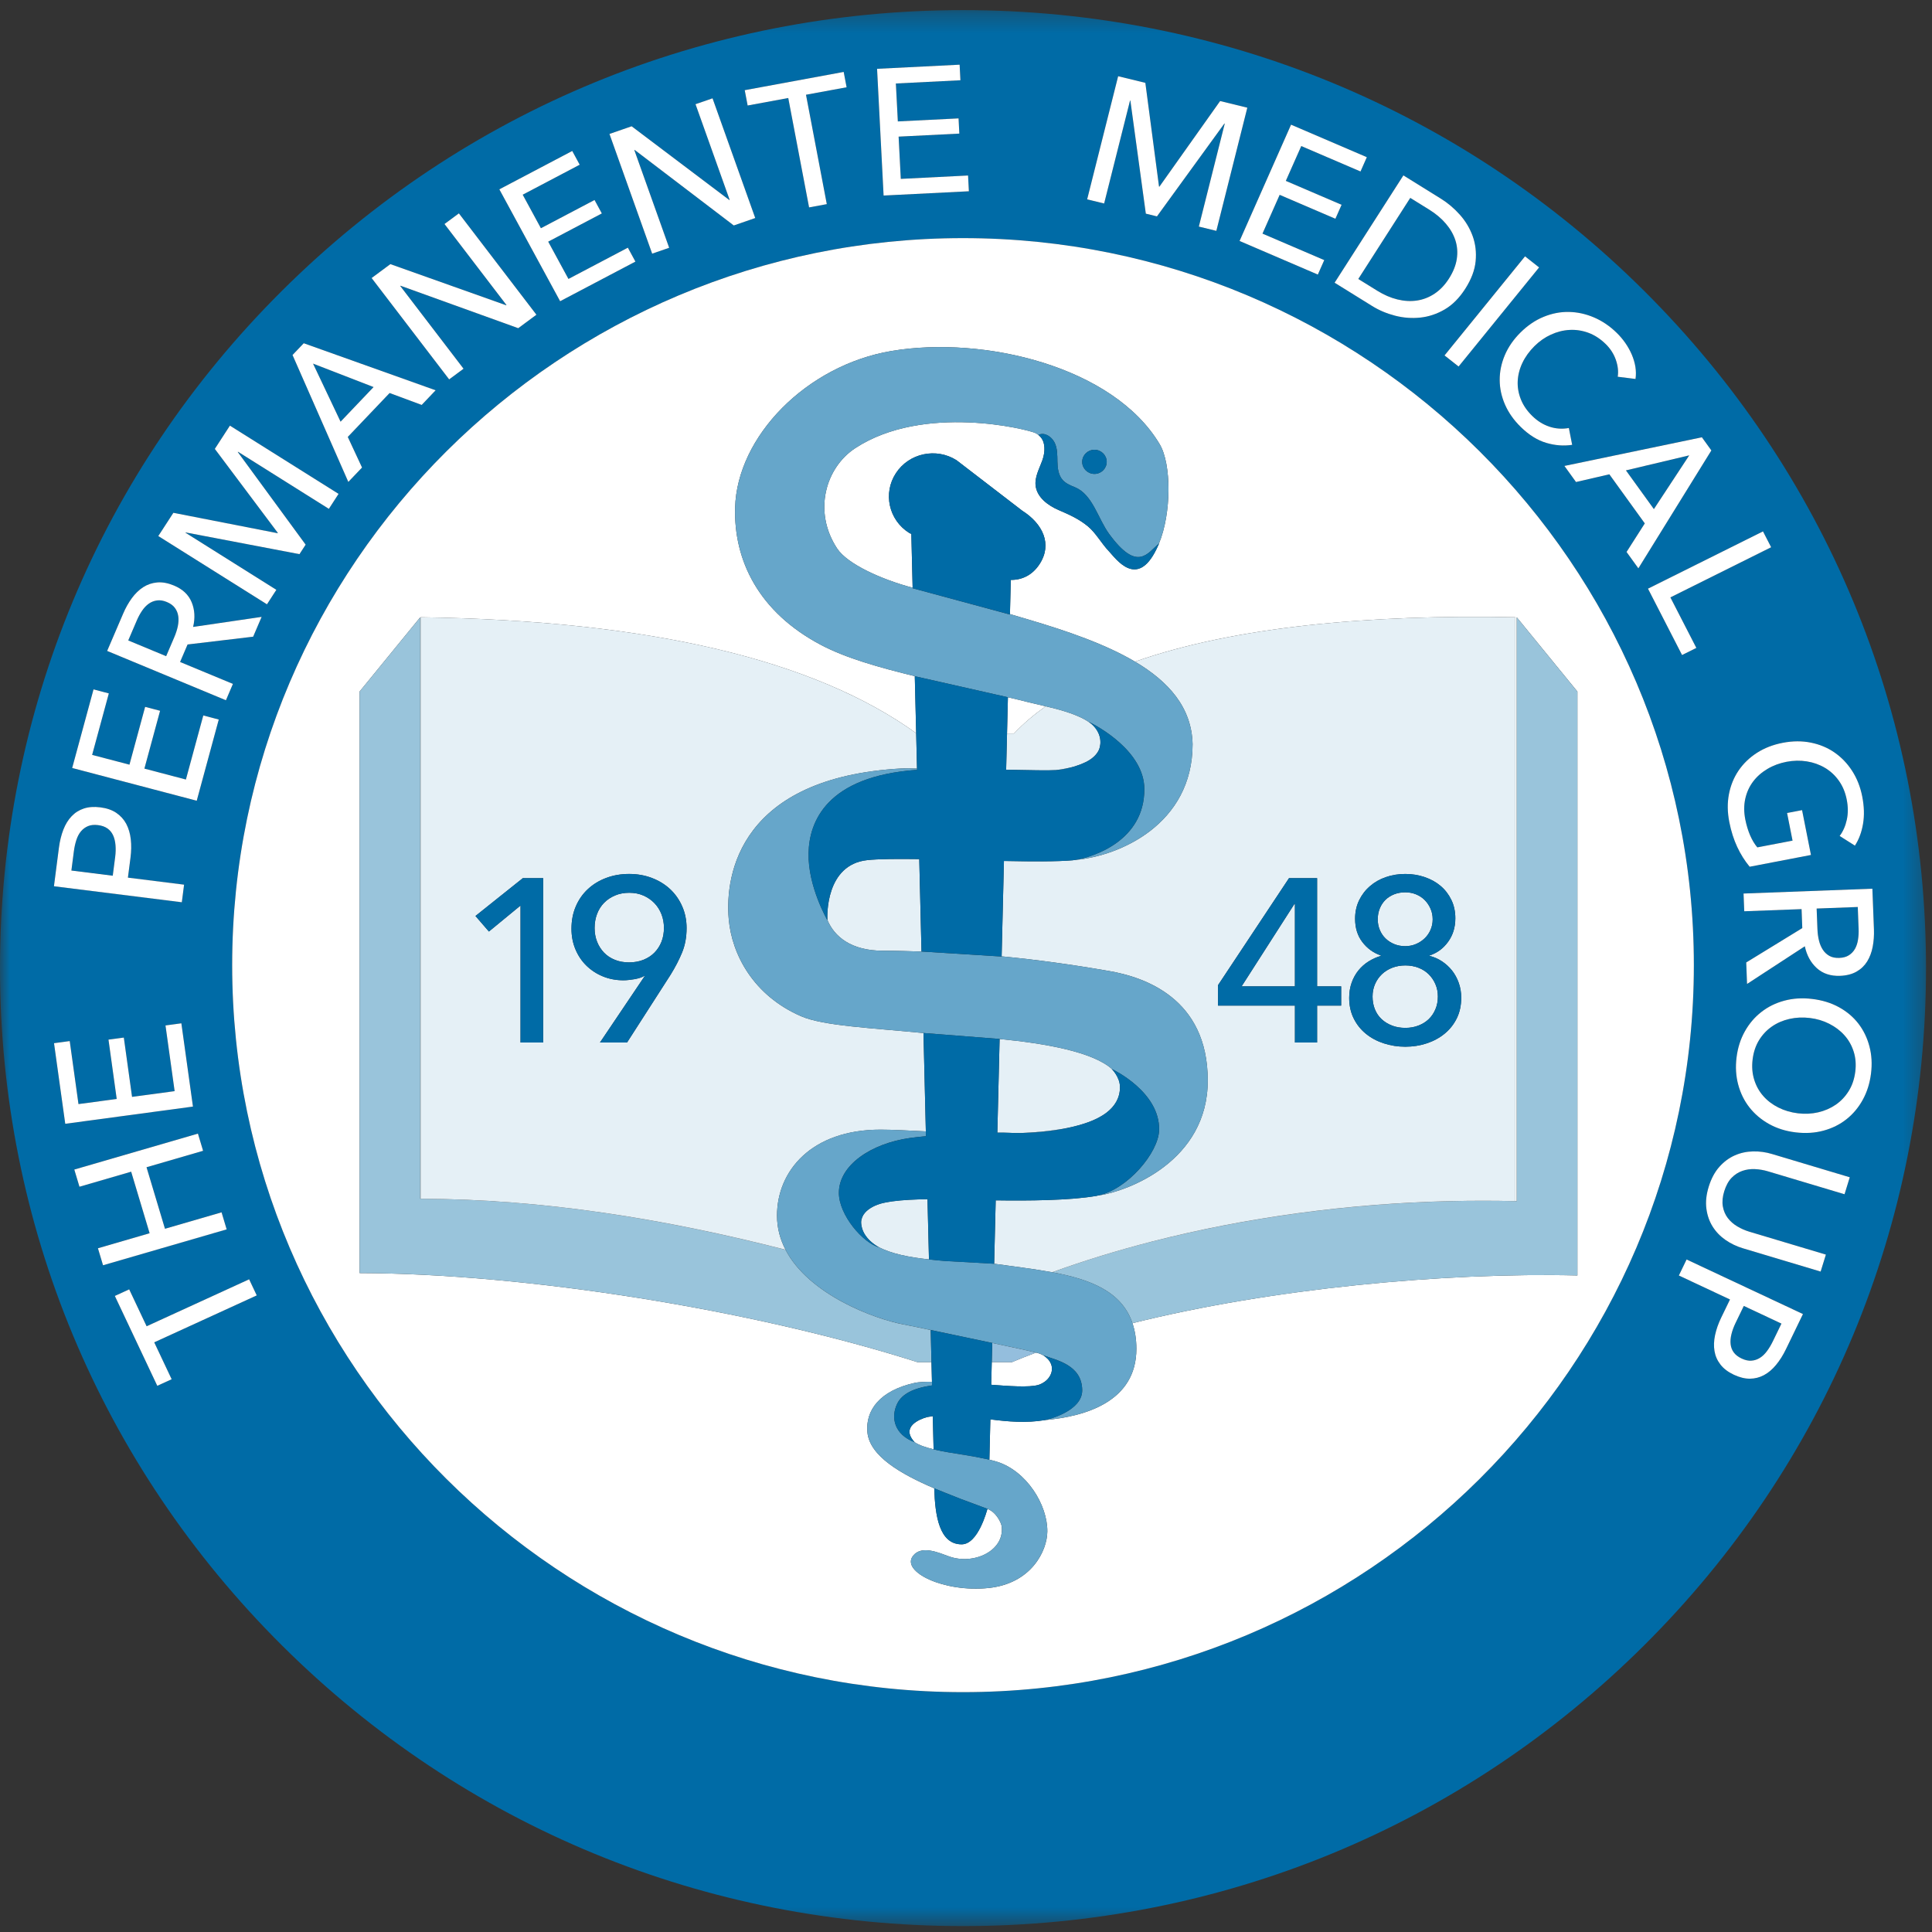 <?xml version="1.0" encoding="UTF-8"?>
<svg width="100px" height="100px" viewBox="0 0 100 100" version="1.1" xmlns="http://www.w3.org/2000/svg" xmlns:xlink="http://www.w3.org/1999/xlink">
    <rect x="0" y="0" width="100" height="100" fill="#333333" stroke="none"/>
    <!-- Generator: Sketch 53 (72520) - https://sketchapp.com -->
    <title>Group 152</title>
    <desc>Created with Sketch.</desc>
    <defs>
        <polygon id="path-1" points="0 0.305 99.691 0.305 99.691 99.476 0 99.476"></polygon>
    </defs>
    <g id="Page-1" stroke="none" stroke-width="1" fill="none" fill-rule="evenodd">
        <g id="Waiting-Room" transform="translate(-130, -120)">
            <g id="Group-152" transform="translate(130, 120)">
                <polygon id="Fill-1" fill="#006BA6" points="16.203 18.821 17.628 21.827 19.336 20.034"></polygon>
                <g id="Group-151" transform="translate(0, 0.218)">
                    <path d="M8.636,30.942 C8.451,30.865 8.28,30.838 8.124,30.861 C7.968,30.883 7.826,30.94 7.698,31.031 C7.57,31.122 7.455,31.244 7.352,31.396 C7.249,31.548 7.159,31.715 7.081,31.897 L6.638,32.931 L8.6,33.746 L9.018,32.772 C9.103,32.572 9.165,32.38 9.204,32.195 C9.242,32.009 9.25,31.837 9.227,31.676 C9.203,31.515 9.145,31.372 9.053,31.247 C8.96,31.12 8.821,31.019 8.636,30.942" id="Fill-2" fill="#006BA6"></path>
                    <path d="M71.294,14.835 C71.634,15.046 71.979,15.195 72.329,15.281 C72.679,15.366 73.015,15.385 73.339,15.338 C73.663,15.29 73.967,15.173 74.252,14.983 C74.536,14.794 74.784,14.535 74.995,14.206 C75.216,13.861 75.352,13.521 75.404,13.187 C75.454,12.853 75.43,12.533 75.333,12.227 C75.235,11.921 75.072,11.633 74.84,11.362 C74.609,11.09 74.323,10.849 73.984,10.638 L72.995,10.025 L70.306,14.222 L71.294,14.835 Z" id="Fill-4" fill="#006BA6"></path>
                    <path d="M5.563,42.663 C5.435,42.572 5.272,42.514 5.072,42.489 C4.873,42.464 4.702,42.482 4.558,42.541 C4.414,42.602 4.291,42.692 4.19,42.813 C4.089,42.935 4.009,43.085 3.951,43.265 C3.893,43.445 3.85,43.642 3.822,43.857 L3.695,44.841 L5.836,45.109 L5.961,44.143 C5.99,43.922 5.996,43.716 5.98,43.524 C5.963,43.332 5.922,43.162 5.855,43.017 C5.788,42.872 5.69,42.754 5.563,42.663" id="Fill-6" fill="#006BA6"></path>
                    <polygon id="Fill-8" fill="#006BA6" points="87.434 23.351 84.158 24.13 85.605 26.133"></polygon>
                    <path d="M94.03,46.808 L94.071,47.865 C94.079,48.081 94.106,48.281 94.15,48.465 C94.195,48.649 94.263,48.809 94.353,48.946 C94.443,49.081 94.557,49.187 94.695,49.262 C94.833,49.337 95.003,49.371 95.204,49.364 C95.404,49.357 95.571,49.31 95.703,49.225 C95.835,49.139 95.939,49.029 96.015,48.893 C96.092,48.757 96.144,48.598 96.172,48.418 C96.199,48.238 96.21,48.049 96.202,47.851 L96.158,46.729 L94.03,46.808 Z" id="Fill-10" fill="#006BA6"></path>
                    <path d="M95.467,53.366 C95.25,53.125 94.988,52.927 94.681,52.771 C94.375,52.616 94.04,52.516 93.679,52.473 C93.311,52.428 92.957,52.445 92.619,52.522 C92.28,52.599 91.977,52.731 91.71,52.917 C91.443,53.103 91.222,53.337 91.048,53.622 C90.873,53.906 90.763,54.235 90.716,54.61 C90.669,54.984 90.695,55.334 90.794,55.657 C90.893,55.98 91.049,56.264 91.263,56.507 C91.476,56.751 91.737,56.951 92.047,57.107 C92.357,57.262 92.696,57.363 93.063,57.407 C93.426,57.451 93.774,57.434 94.11,57.355 C94.446,57.277 94.748,57.146 95.019,56.961 C95.289,56.775 95.513,56.539 95.691,56.252 C95.869,55.965 95.982,55.632 96.029,55.251 C96.076,54.877 96.048,54.529 95.946,54.208 C95.843,53.888 95.683,53.607 95.467,53.366" id="Fill-12" fill="#006BA6"></path>
                    <path d="M90.152,70.102 C90.333,70.186 90.502,70.223 90.657,70.21 C90.813,70.198 90.958,70.149 91.094,70.065 C91.228,69.982 91.351,69.863 91.463,69.71 C91.575,69.557 91.679,69.383 91.773,69.187 L92.207,68.292 L90.258,67.378 L89.833,68.258 C89.736,68.459 89.664,68.653 89.619,68.84 C89.573,69.028 89.559,69.201 89.576,69.36 C89.593,69.518 89.648,69.66 89.741,69.786 C89.832,69.911 89.97,70.017 90.152,70.102" id="Fill-14" fill="#006BA6"></path>
                    <g id="Group-18">
                        <mask id="mask-2" fill="white">
                            <use xlink:href="#path-1"></use>
                        </mask>
                        <g id="Clip-17"></g>
                        <path d="M96.644,49.546 C96.508,49.764 96.324,49.94 96.094,50.073 C95.863,50.205 95.579,50.277 95.24,50.29 C94.751,50.308 94.349,50.175 94.036,49.89 C93.723,49.604 93.517,49.228 93.418,48.762 L90.428,50.712 L90.385,49.599 L93.287,47.819 L93.249,46.837 L90.282,46.948 L90.247,46.03 L96.914,45.781 L96.996,47.885 C97.008,48.2 96.987,48.501 96.931,48.787 C96.876,49.075 96.78,49.328 96.644,49.546 L96.644,49.546 Z M96.843,55.35 C96.781,55.847 96.639,56.297 96.418,56.7 C96.197,57.103 95.916,57.44 95.576,57.711 C95.235,57.98 94.84,58.177 94.391,58.301 C93.942,58.424 93.459,58.455 92.941,58.392 C92.43,58.33 91.971,58.186 91.566,57.96 C91.161,57.733 90.823,57.448 90.552,57.104 C90.282,56.759 90.087,56.365 89.969,55.921 C89.85,55.476 89.822,55.006 89.884,54.509 C89.946,54.012 90.089,53.563 90.312,53.163 C90.536,52.763 90.822,52.429 91.169,52.159 C91.516,51.89 91.913,51.695 92.362,51.574 C92.81,51.454 93.29,51.425 93.802,51.486 C94.319,51.549 94.781,51.692 95.186,51.915 C95.592,52.138 95.927,52.422 96.191,52.765 C96.455,53.109 96.645,53.501 96.761,53.942 C96.878,54.384 96.905,54.852 96.843,55.35 L96.843,55.35 Z M95.473,61.597 L91.506,60.409 C91.29,60.344 91.067,60.306 90.837,60.296 C90.607,60.285 90.389,60.315 90.184,60.386 C89.978,60.457 89.794,60.576 89.63,60.744 C89.467,60.912 89.339,61.142 89.248,61.439 C89.159,61.729 89.134,61.99 89.173,62.222 C89.213,62.453 89.299,62.655 89.43,62.827 C89.56,62.998 89.724,63.143 89.921,63.26 C90.118,63.377 90.325,63.469 90.541,63.533 L94.509,64.72 L94.237,65.6 L90.216,64.395 C89.891,64.298 89.593,64.155 89.319,63.967 C89.046,63.778 88.823,63.548 88.651,63.277 C88.478,63.006 88.369,62.695 88.323,62.345 C88.278,61.995 88.318,61.613 88.446,61.199 C88.574,60.785 88.756,60.445 88.993,60.18 C89.229,59.914 89.495,59.716 89.792,59.585 C90.089,59.455 90.404,59.386 90.738,59.379 C91.071,59.372 91.4,59.417 91.724,59.515 L95.746,60.719 L95.473,61.597 Z M92.447,69.605 C92.294,69.924 92.12,70.199 91.928,70.431 C91.736,70.663 91.527,70.839 91.302,70.959 C91.077,71.08 90.835,71.141 90.577,71.143 C90.318,71.145 90.041,71.077 89.747,70.939 C89.446,70.798 89.214,70.623 89.052,70.412 C88.889,70.203 88.786,69.97 88.743,69.713 C88.7,69.457 88.71,69.181 88.773,68.885 C88.837,68.589 88.943,68.287 89.091,67.981 L89.545,67.043 L86.898,65.803 L87.299,64.973 L93.323,67.796 L92.447,69.605 Z M49.845,87.367 C28.987,87.367 12.017,70.486 12.017,49.737 C12.017,28.987 28.987,12.107 49.845,12.107 C70.704,12.107 87.674,28.987 87.674,49.737 C87.674,70.486 70.704,87.367 49.845,87.367 L49.845,87.367 Z M8.885,71.171 L8.141,71.511 L5.944,66.86 L6.687,66.519 L7.589,68.428 L12.895,66 L13.289,66.833 L7.982,69.261 L8.885,71.171 Z M5.069,64.391 L7.744,63.614 L6.788,60.429 L4.113,61.206 L3.846,60.317 L10.245,58.458 L10.512,59.347 L7.584,60.198 L8.539,63.383 L11.467,62.531 L11.731,63.412 L5.332,65.272 L5.069,64.391 Z M2.796,53.777 L3.609,53.668 L4.062,56.93 L6.041,56.663 L5.614,53.593 L6.408,53.486 L6.835,56.556 L9.039,56.259 L8.566,52.859 L9.387,52.748 L9.987,57.058 L3.377,57.949 L2.796,53.777 Z M3.049,43.667 C3.094,43.317 3.171,43.003 3.28,42.723 C3.389,42.444 3.531,42.212 3.707,42.029 C3.883,41.845 4.094,41.713 4.338,41.631 C4.583,41.549 4.868,41.529 5.191,41.57 C5.522,41.611 5.798,41.706 6.019,41.856 C6.24,42.005 6.412,42.195 6.535,42.425 C6.657,42.656 6.735,42.921 6.769,43.221 C6.803,43.522 6.798,43.84 6.754,44.178 L6.621,45.208 L9.528,45.572 L9.41,46.483 L2.791,45.654 L3.049,43.667 Z M4.84,35.464 L5.632,35.673 L4.769,38.854 L6.699,39.361 L7.512,36.368 L8.286,36.572 L7.473,39.565 L9.622,40.13 L10.522,36.814 L11.323,37.025 L10.183,41.228 L3.736,39.533 L4.84,35.464 Z M6.377,31.535 C6.502,31.244 6.651,30.98 6.823,30.744 C6.996,30.507 7.191,30.317 7.409,30.176 C7.627,30.035 7.868,29.953 8.134,29.929 C8.4,29.905 8.689,29.958 9.002,30.088 C9.453,30.275 9.759,30.563 9.92,30.952 C10.08,31.341 10.105,31.768 9.995,32.232 L13.542,31.712 L13.103,32.737 L9.709,33.14 L9.32,34.046 L12.055,35.181 L11.693,36.027 L5.545,33.475 L6.377,31.535 Z M8.974,26.325 L14.37,27.382 L14.38,27.366 L11.119,23.017 L11.899,21.813 L17.523,25.346 L17.022,26.12 L12.319,23.166 L12.309,23.182 L15.821,27.973 L15.501,28.466 L9.612,27.341 L9.602,27.357 L14.305,30.311 L13.818,31.062 L8.194,27.529 L8.974,26.325 Z M15.722,17.548 L22.548,19.983 L21.827,20.741 L20.166,20.125 L18.001,22.398 L18.739,23.982 L18.03,24.727 L15.142,18.158 L15.722,17.548 Z M20.206,13.453 L26.2,15.583 L26.215,15.572 L23.007,11.378 L23.752,10.826 L27.765,16.072 L26.824,16.77 L20.732,14.573 L20.718,14.584 L23.994,18.867 L23.248,19.419 L19.236,14.173 L20.206,13.453 Z M29.619,7.596 L30.005,8.308 L27.055,9.86 L27.997,11.595 L30.773,10.134 L31.151,10.829 L28.375,12.29 L29.423,14.22 L32.498,12.602 L32.889,13.322 L28.992,15.373 L25.846,9.582 L29.619,7.596 Z M32.693,6.318 L37.749,10.135 L37.768,10.129 L36.001,5.175 L36.881,4.871 L39.09,11.067 L37.979,11.451 L32.849,7.541 L32.832,7.548 L34.636,12.607 L33.756,12.911 L31.546,6.714 L32.693,6.318 Z M43.669,3.505 L43.82,4.298 L41.718,4.686 L42.795,10.348 L41.878,10.517 L40.801,4.855 L38.698,5.243 L38.547,4.45 L43.669,3.505 Z M49.67,3.13 L49.711,3.936 L46.37,4.103 L46.472,6.067 L49.615,5.91 L49.655,6.697 L46.512,6.855 L46.624,9.041 L50.107,8.867 L50.149,9.682 L45.735,9.902 L45.397,3.344 L49.67,3.13 Z M57.874,3.727 L59.283,4.07 L59.99,9.441 L60.009,9.445 L63.152,5.013 L64.561,5.356 L62.958,11.731 L62.052,11.511 L63.393,6.18 L63.374,6.175 L59.884,10.982 L59.308,10.842 L58.508,4.99 L58.49,4.985 L57.149,10.316 L56.271,10.102 L57.874,3.727 Z M70.747,7.918 L70.419,8.658 L67.352,7.342 L66.554,9.145 L69.439,10.382 L69.12,11.105 L66.234,9.868 L65.346,11.874 L68.542,13.246 L68.211,13.994 L64.159,12.256 L66.824,6.236 L70.747,7.918 Z M74.576,10.063 C74.937,10.287 75.264,10.564 75.559,10.893 C75.853,11.222 76.074,11.59 76.223,11.996 C76.371,12.402 76.423,12.837 76.379,13.3 C76.335,13.762 76.156,14.239 75.84,14.731 C75.536,15.207 75.181,15.562 74.778,15.798 C74.374,16.034 73.953,16.174 73.515,16.22 C73.077,16.267 72.641,16.234 72.208,16.122 C71.774,16.01 71.377,15.842 71.016,15.617 L69.079,14.415 L72.639,8.86 L74.576,10.063 Z M79.66,13.625 L75.493,18.753 L74.764,18.18 L78.931,13.051 L79.66,13.625 Z M81.201,15.928 C81.641,15.935 82.074,16.03 82.502,16.212 C82.929,16.394 83.323,16.661 83.684,17.014 C83.845,17.17 83.992,17.345 84.126,17.537 C84.26,17.728 84.372,17.929 84.462,18.139 C84.551,18.348 84.613,18.559 84.647,18.771 C84.681,18.983 84.684,19.192 84.653,19.397 L83.733,19.283 C83.776,19.012 83.744,18.721 83.636,18.411 C83.528,18.101 83.352,17.826 83.106,17.586 C82.83,17.316 82.531,17.123 82.211,17.006 C81.891,16.89 81.566,16.84 81.238,16.859 C80.909,16.878 80.588,16.959 80.276,17.102 C79.963,17.246 79.679,17.445 79.422,17.699 C79.157,17.962 78.95,18.249 78.803,18.558 C78.655,18.867 78.573,19.181 78.556,19.5 C78.54,19.819 78.593,20.135 78.716,20.447 C78.84,20.759 79.038,21.048 79.31,21.314 C79.577,21.575 79.873,21.76 80.198,21.868 C80.523,21.975 80.858,21.998 81.204,21.936 L81.374,22.808 C80.935,22.875 80.487,22.841 80.031,22.705 C79.576,22.569 79.138,22.296 78.719,21.887 C78.357,21.534 78.085,21.148 77.901,20.729 C77.717,20.31 77.624,19.884 77.623,19.451 C77.621,19.018 77.71,18.591 77.888,18.168 C78.066,17.746 78.337,17.354 78.699,16.994 C79.066,16.63 79.465,16.36 79.896,16.183 C80.326,16.006 80.761,15.921 81.201,15.928 L81.201,15.928 Z M88.088,22.415 L88.58,23.095 L84.802,29.198 L84.19,28.352 L85.133,26.872 L83.298,24.332 L81.574,24.73 L80.973,23.899 L88.088,22.415 Z M91.673,28.107 L86.46,30.703 L87.803,33.318 L87.063,33.687 L85.298,30.252 L91.252,27.288 L91.673,28.107 Z M93.73,38.219 C94.187,38.311 94.595,38.482 94.955,38.731 C95.314,38.98 95.619,39.298 95.869,39.685 C96.118,40.072 96.291,40.511 96.389,41.003 C96.491,41.518 96.505,41.993 96.431,42.426 C96.356,42.859 96.216,43.234 96.011,43.551 L95.22,43.051 C95.397,42.815 95.521,42.535 95.591,42.209 C95.661,41.884 95.66,41.536 95.587,41.166 C95.512,40.79 95.376,40.463 95.177,40.186 C94.978,39.909 94.737,39.688 94.455,39.522 C94.172,39.355 93.861,39.245 93.52,39.191 C93.18,39.136 92.831,39.143 92.473,39.212 C92.11,39.282 91.779,39.405 91.481,39.582 C91.183,39.759 90.936,39.976 90.741,40.234 C90.546,40.492 90.411,40.789 90.336,41.125 C90.262,41.46 90.263,41.819 90.338,42.202 C90.398,42.505 90.481,42.779 90.588,43.023 C90.694,43.268 90.818,43.473 90.96,43.642 L92.782,43.292 L92.499,41.863 L93.276,41.714 L93.736,44.035 L90.563,44.644 C90.311,44.339 90.095,43.996 89.917,43.615 C89.739,43.233 89.603,42.806 89.51,42.332 C89.41,41.828 89.403,41.349 89.489,40.895 C89.574,40.44 89.74,40.032 89.986,39.67 C90.231,39.308 90.548,39.002 90.936,38.75 C91.325,38.5 91.772,38.325 92.278,38.228 C92.789,38.13 93.274,38.127 93.73,38.219 L93.73,38.219 Z M85.093,14.83 C75.678,5.464 63.16,0.305 49.845,0.305 C36.53,0.305 24.013,5.464 14.598,14.83 C5.184,24.196 0,36.647 0,49.891 C0,63.135 5.185,75.586 14.598,84.952 C24.013,94.318 36.53,99.476 49.845,99.476 C63.161,99.476 75.678,94.318 85.093,84.952 C94.507,75.587 99.691,63.135 99.691,49.891 C99.691,36.647 94.507,24.196 85.093,14.83 L85.093,14.83 Z" id="Fill-16" fill="#006BA6" mask="url(#mask-2)"></path>
                    </g>
                    <path d="M48.281,73.088 C48.173,73.099 48.072,73.115 47.974,73.134 C47.591,73.239 46.604,73.636 47.342,74.43 C47.571,74.584 47.917,74.701 48.323,74.798 L48.281,73.088 Z" id="Fill-19" fill="#FFFFFF"></path>
                    <path d="M75.094,61.952 C69.821,62.071 64.504,62.788 59.602,64.05 C64.505,62.793 69.832,62.076 75.094,61.952" id="Fill-21" fill="#FFFFFF"></path>
                    <path d="M51.333,70.289 L51.304,71.456 C52.123,71.517 53.273,71.614 53.761,71.46 C53.884,71.417 53.986,71.361 54.075,71.299 C54.1,71.281 54.123,71.262 54.145,71.243 C54.195,71.203 54.234,71.158 54.271,71.111 C54.389,70.962 54.454,70.787 54.447,70.606 C54.446,70.589 54.448,70.572 54.446,70.556 C54.439,70.494 54.421,70.433 54.397,70.373 C54.389,70.356 54.381,70.338 54.373,70.321 C54.342,70.26 54.305,70.201 54.254,70.145 C54.241,70.128 54.224,70.115 54.208,70.1 C54.16,70.052 54.107,70.006 54.043,69.962 C53.954,69.907 53.856,69.857 53.739,69.823 C53.711,69.816 53.658,69.803 53.623,69.794 C53.193,69.955 52.77,70.119 52.369,70.289 L51.333,70.289 Z" id="Fill-23" fill="#FFFFFF"></path>
                    <path d="M54.122,36.34 C53.806,36.265 53.507,36.199 53.257,36.136 C52.851,36.033 52.502,35.949 52.169,35.872 L52.124,37.748 L52.485,37.748 C52.96,37.24 53.516,36.776 54.122,36.34" id="Fill-25" fill="#FFFFFF"></path>
                    <path d="M58.615,68.27 C58.744,68.654 58.819,69.091 58.819,69.597 C58.819,72.33 56.176,73.102 54.086,73.285 C54.085,73.286 54.079,73.287 54.078,73.287 C53.11,73.449 52.16,73.364 51.261,73.249 L51.21,75.333 C51.21,75.333 51.179,75.327 51.151,75.321 C51.312,75.359 51.467,75.398 51.607,75.442 C53.138,75.924 54.223,77.671 54.21,79.055 C54.2,80.054 53.385,81.743 51.175,81.976 C48.852,82.221 46.632,81.133 47.252,80.319 C47.697,79.735 48.614,80.162 49.131,80.345 C50.412,80.798 52.002,80.049 51.847,78.787 C51.826,78.612 51.578,78.058 51.111,77.882 C51.082,77.955 50.636,79.717 49.773,79.717 C48.614,79.717 48.398,78.224 48.357,76.819 C48.357,76.819 48.368,76.823 48.372,76.825 C46.614,76.075 45.012,75.143 44.897,73.918 C44.789,72.78 45.538,71.76 47.343,71.36 C47.544,71.316 47.858,71.3 48.238,71.304 L48.213,70.289 L47.494,70.289 C38.904,67.55 27.18,65.7 18.611,65.676 L18.611,35.578 L21.752,31.731 L21.752,61.829 C28.048,61.847 34.352,62.855 40.661,64.473 C40.66,64.472 40.659,64.47 40.658,64.468 C34.357,62.853 28.061,61.847 21.771,61.829 L21.771,31.731 C33.67,31.901 42.153,33.938 47.422,37.732 L47.35,34.783 L47.443,34.804 C45.466,34.322 43.778,33.842 42.485,33.159 C39.263,31.455 37.978,28.784 38.049,26.064 C38.147,22.375 41.742,18.687 46.152,17.947 C50.935,17.145 57.633,18.756 60.026,22.775 C60.635,23.798 60.643,26.334 59.987,27.918 C59.99,27.916 59.992,27.913 59.996,27.91 C59.971,27.97 59.946,28.016 59.921,28.071 C59.9,28.117 59.88,28.162 59.86,28.204 C58.846,30.292 57.745,28.68 57.394,28.312 C57.012,27.911 56.722,27.367 56.312,27.028 C55.843,26.64 55.354,26.424 54.792,26.182 C54.231,25.94 53.669,25.515 53.602,24.915 C53.551,24.455 53.805,24.025 53.958,23.587 C54.1,23.185 54.123,22.656 53.827,22.37 C53.758,22.312 53.703,22.25 53.603,22.2 C53.217,22.008 47.821,20.654 44.27,22.977 C42.736,23.982 42.066,26.253 43.33,28.172 C43.865,28.985 45.645,29.781 47.238,30.203 L47.171,27.426 L47.171,27.422 L47.053,27.362 C45.999,26.694 45.694,25.311 46.372,24.273 C47.05,23.236 48.455,22.936 49.51,23.603 L52.914,26.218 C53.968,26.886 54.486,27.943 53.807,28.982 C53.432,29.556 52.898,29.804 52.319,29.798 L52.275,31.567 C52.603,31.664 52.93,31.76 53.256,31.856 C55.269,32.453 57.221,33.126 58.747,34.029 C63.862,32.235 70.829,31.576 78.435,31.731 L78.435,61.953 C78.459,61.954 78.482,61.953 78.506,61.953 L78.506,31.731 L81.647,35.578 L81.647,65.799 C74.799,65.633 65.821,66.47 58.615,68.27 M49.845,12.107 C28.987,12.107 12.017,28.987 12.017,49.737 C12.017,70.486 28.987,87.367 49.845,87.367 C70.705,87.367 87.674,70.486 87.674,49.737 C87.674,28.987 70.705,12.107 49.845,12.107" id="Fill-27" fill="#FFFFFF"></path>
                    <path d="M49.698,77.355 C50.078,77.5 50.488,77.65 50.774,77.756 C50.43,77.628 50.069,77.495 49.698,77.355" id="Fill-29" fill="#FFFFFF"></path>
                    <path d="M50.501,75.189 C50.316,75.154 49.408,75.002 49.119,74.96 C49.582,75.04 50.071,75.112 50.53,75.196 C50.522,75.194 50.508,75.19 50.501,75.189" id="Fill-31" fill="#FFFFFF"></path>
                    <polygon id="Fill-33" fill="#FFFFFF" points="12.895 65.999 7.589 68.429 6.687 66.519 5.944 66.86 8.141 71.511 8.885 71.171 7.983 69.261 13.289 66.832"></polygon>
                    <polygon id="Fill-35" fill="#FFFFFF" points="11.468 62.532 8.539 63.383 7.584 60.198 10.512 59.347 10.245 58.458 3.846 60.318 4.113 61.207 6.789 60.429 7.744 63.614 5.069 64.392 5.333 65.272 11.732 63.414"></polygon>
                    <polygon id="Fill-37" fill="#FFFFFF" points="9.387 52.748 8.566 52.859 9.039 56.259 6.835 56.556 6.409 53.487 5.615 53.593 6.041 56.664 4.062 56.929 3.609 53.668 2.796 53.777 3.377 57.949 9.987 57.058"></polygon>
                    <path d="M5.961,44.143 L5.836,45.109 L3.695,44.841 L3.822,43.856 C3.85,43.642 3.893,43.444 3.951,43.265 C4.009,43.085 4.088,42.934 4.189,42.813 C4.29,42.692 4.413,42.601 4.557,42.541 C4.701,42.482 4.873,42.464 5.072,42.489 C5.271,42.514 5.435,42.572 5.562,42.663 C5.69,42.753 5.787,42.872 5.854,43.017 C5.92,43.163 5.962,43.332 5.978,43.524 C5.995,43.716 5.989,43.922 5.961,44.143 L5.961,44.143 Z M9.528,45.572 L6.621,45.208 L6.754,44.177 C6.798,43.84 6.803,43.521 6.769,43.221 C6.735,42.92 6.656,42.655 6.535,42.425 C6.412,42.195 6.24,42.005 6.019,41.855 C5.798,41.706 5.522,41.611 5.192,41.57 C4.868,41.529 4.583,41.549 4.338,41.631 C4.094,41.712 3.883,41.845 3.708,42.029 C3.532,42.212 3.389,42.444 3.28,42.723 C3.171,43.003 3.094,43.317 3.049,43.666 L2.792,45.654 L9.411,46.483 L9.528,45.572 Z" id="Fill-39" fill="#FFFFFF"></path>
                    <polygon id="Fill-41" fill="#FFFFFF" points="11.323 37.025 10.522 36.814 9.622 40.13 7.474 39.565 8.286 36.572 7.512 36.369 6.7 39.361 4.769 38.855 5.633 35.673 4.841 35.464 3.736 39.533 10.183 41.228"></polygon>
                    <path d="M9.204,32.195 C9.165,32.38 9.103,32.572 9.017,32.772 L8.6,33.746 L6.638,32.931 L7.081,31.897 C7.159,31.715 7.249,31.548 7.352,31.396 C7.455,31.244 7.57,31.123 7.698,31.031 C7.825,30.94 7.967,30.883 8.124,30.861 C8.28,30.838 8.451,30.865 8.636,30.942 C8.822,31.019 8.96,31.121 9.053,31.247 C9.146,31.372 9.204,31.516 9.227,31.676 C9.25,31.837 9.242,32.009 9.204,32.195 L9.204,32.195 Z M12.056,35.181 L9.321,34.046 L9.709,33.14 L13.103,32.737 L13.542,31.712 L9.996,32.232 C10.106,31.768 10.081,31.341 9.92,30.952 C9.759,30.563 9.453,30.275 9.002,30.088 C8.689,29.958 8.4,29.905 8.134,29.929 C7.869,29.953 7.627,30.035 7.409,30.176 C7.192,30.318 6.997,30.507 6.824,30.743 C6.651,30.981 6.502,31.244 6.378,31.535 L5.546,33.474 L11.694,36.027 L12.056,35.181 Z" id="Fill-43" fill="#FFFFFF"></path>
                    <polygon id="Fill-45" fill="#FFFFFF" points="14.304 30.311 9.602 27.356 9.612 27.341 15.501 28.465 15.82 27.973 12.309 23.181 12.319 23.165 17.022 26.12 17.524 25.345 11.9 21.813 11.119 23.017 14.38 27.365 14.37 27.381 8.974 26.325 8.193 27.528 13.818 31.061"></polygon>
                    <path d="M16.203,18.603 L19.336,19.816 L17.628,21.609 L16.203,18.603 Z M18.739,23.982 L18.001,22.398 L20.166,20.125 L21.827,20.741 L22.548,19.983 L15.722,17.548 L15.141,18.157 L18.029,24.726 L18.739,23.982 Z" id="Fill-47" fill="#FFFFFF"></path>
                    <polygon id="Fill-49" fill="#FFFFFF" points="23.993 18.867 20.717 14.584 20.732 14.572 26.824 16.769 27.765 16.072 23.752 10.826 23.007 11.377 26.215 15.572 26.2 15.583 20.206 13.453 19.235 14.173 23.248 19.419"></polygon>
                    <polygon id="Fill-51" fill="#FFFFFF" points="32.889 13.322 32.498 12.602 29.423 14.22 28.375 12.29 31.151 10.829 30.773 10.134 27.997 11.595 27.055 9.86 30.005 8.308 29.619 7.596 25.846 9.582 28.992 15.373"></polygon>
                    <polygon id="Fill-53" fill="#FFFFFF" points="34.636 12.607 32.832 7.548 32.85 7.542 37.98 11.452 39.091 11.067 36.881 4.871 36 5.175 37.767 10.129 37.749 10.135 32.693 6.318 31.546 6.715 33.756 12.911"></polygon>
                    <polygon id="Fill-55" fill="#FFFFFF" points="40.8 4.855 41.878 10.517 42.795 10.348 41.718 4.686 43.82 4.299 43.669 3.505 38.547 4.45 38.698 5.243"></polygon>
                    <polygon id="Fill-57" fill="#FFFFFF" points="50.149 9.682 50.107 8.866 46.625 9.041 46.512 6.854 49.655 6.697 49.615 5.91 46.472 6.067 46.37 4.103 49.711 3.936 49.67 3.13 45.397 3.344 45.735 9.903"></polygon>
                    <polygon id="Fill-59" fill="#FFFFFF" points="58.491 4.985 58.508 4.989 59.308 10.841 59.884 10.982 63.375 6.175 63.393 6.179 62.052 11.51 62.958 11.731 64.561 5.356 63.153 5.012 60.009 9.445 59.991 9.44 59.283 4.07 57.875 3.727 56.271 10.101 57.15 10.315"></polygon>
                    <polygon id="Fill-61" fill="#FFFFFF" points="68.211 13.994 68.543 13.245 65.346 11.874 66.235 9.867 69.12 11.105 69.44 10.382 66.554 9.144 67.353 7.342 70.42 8.658 70.747 7.918 66.825 6.235 64.16 12.255"></polygon>
                    <path d="M72.995,10.025 L73.984,10.638 C74.323,10.849 74.609,11.09 74.84,11.362 C75.071,11.633 75.235,11.921 75.333,12.227 C75.43,12.533 75.454,12.853 75.403,13.187 C75.352,13.521 75.216,13.861 74.995,14.206 C74.784,14.535 74.536,14.794 74.252,14.983 C73.967,15.172 73.663,15.29 73.339,15.338 C73.015,15.386 72.679,15.366 72.329,15.281 C71.979,15.195 71.634,15.046 71.294,14.835 L70.305,14.222 L72.995,10.025 Z M71.016,15.617 C71.377,15.842 71.774,16.01 72.208,16.122 C72.641,16.234 73.077,16.266 73.515,16.22 C73.953,16.174 74.374,16.033 74.778,15.798 C75.181,15.562 75.536,15.207 75.84,14.731 C76.155,14.239 76.335,13.762 76.379,13.299 C76.423,12.837 76.371,12.402 76.223,11.996 C76.074,11.589 75.853,11.222 75.559,10.893 C75.265,10.564 74.937,10.287 74.576,10.063 L72.639,8.86 L69.079,14.415 L71.016,15.617 Z" id="Fill-63" fill="#FFFFFF"></path>
                    <polygon id="Fill-65" fill="#FFFFFF" points="79.663 13.624 75.496 18.753 74.768 18.179 78.935 13.05"></polygon>
                    <path d="M77.888,18.168 C77.71,18.59 77.622,19.018 77.624,19.451 C77.625,19.884 77.718,20.309 77.901,20.729 C78.085,21.148 78.358,21.534 78.719,21.886 C79.138,22.296 79.576,22.569 80.031,22.704 C80.488,22.84 80.936,22.874 81.375,22.807 L81.204,21.936 C80.859,21.998 80.523,21.975 80.199,21.867 C79.873,21.759 79.578,21.574 79.31,21.313 C79.038,21.047 78.841,20.759 78.717,20.446 C78.594,20.134 78.541,19.818 78.557,19.499 C78.574,19.18 78.655,18.865 78.803,18.557 C78.951,18.248 79.158,17.962 79.423,17.698 C79.679,17.444 79.963,17.245 80.276,17.102 C80.589,16.958 80.91,16.877 81.238,16.859 C81.567,16.84 81.891,16.889 82.212,17.006 C82.531,17.123 82.83,17.316 83.107,17.586 C83.352,17.825 83.529,18.1 83.637,18.41 C83.744,18.72 83.776,19.01 83.733,19.282 L84.654,19.397 C84.684,19.191 84.681,18.982 84.648,18.771 C84.614,18.559 84.551,18.348 84.462,18.138 C84.372,17.929 84.26,17.728 84.127,17.536 C83.993,17.344 83.845,17.17 83.684,17.013 C83.324,16.66 82.929,16.393 82.502,16.211 C82.075,16.029 81.642,15.935 81.202,15.928 C80.761,15.92 80.327,16.005 79.896,16.182 C79.466,16.358 79.067,16.629 78.7,16.993 C78.337,17.354 78.067,17.745 77.888,18.168" id="Fill-67" fill="#FFFFFF"></path>
                    <path d="M87.434,23.351 L85.605,26.133 L84.158,24.129 L87.434,23.351 Z M81.574,24.731 L83.299,24.332 L85.134,26.873 L84.19,28.352 L84.802,29.199 L88.58,23.096 L88.089,22.416 L80.974,23.899 L81.574,24.731 Z" id="Fill-69" fill="#FFFFFF"></path>
                    <polygon id="Fill-71" fill="#FFFFFF" points="87.063 33.686 87.803 33.318 86.459 30.703 91.674 28.107 91.252 27.287 85.299 30.251"></polygon>
                    <path d="M89.985,39.671 C89.74,40.032 89.575,40.441 89.488,40.895 C89.402,41.35 89.409,41.829 89.509,42.332 C89.602,42.806 89.739,43.233 89.916,43.615 C90.094,43.997 90.309,44.34 90.562,44.644 L93.735,44.035 L93.275,41.714 L92.499,41.863 L92.782,43.293 L90.959,43.642 C90.817,43.474 90.693,43.268 90.587,43.023 C90.482,42.779 90.398,42.505 90.337,42.202 C90.262,41.819 90.261,41.461 90.335,41.125 C90.41,40.789 90.545,40.493 90.741,40.234 C90.935,39.976 91.183,39.759 91.481,39.582 C91.778,39.405 92.109,39.282 92.473,39.212 C92.831,39.144 93.179,39.137 93.52,39.191 C93.86,39.245 94.171,39.355 94.454,39.522 C94.737,39.688 94.978,39.909 95.176,40.187 C95.375,40.464 95.512,40.79 95.586,41.166 C95.66,41.537 95.661,41.884 95.591,42.21 C95.52,42.535 95.398,42.816 95.22,43.051 L96.01,43.552 C96.216,43.235 96.357,42.86 96.43,42.427 C96.504,41.993 96.49,41.519 96.388,41.003 C96.291,40.511 96.117,40.072 95.868,39.685 C95.619,39.298 95.314,38.981 94.954,38.731 C94.594,38.482 94.186,38.312 93.729,38.22 C93.273,38.128 92.789,38.131 92.277,38.229 C91.771,38.327 91.324,38.5 90.935,38.751 C90.548,39.001 90.231,39.308 89.985,39.671" id="Fill-73" fill="#FFFFFF"></path>
                    <path d="M96.171,48.418 C96.143,48.598 96.092,48.756 96.015,48.892 C95.938,49.028 95.834,49.139 95.702,49.224 C95.57,49.309 95.404,49.356 95.203,49.363 C95.002,49.371 94.833,49.337 94.695,49.262 C94.557,49.186 94.443,49.081 94.353,48.945 C94.262,48.809 94.195,48.649 94.15,48.465 C94.105,48.281 94.078,48.081 94.07,47.864 L94.029,46.808 L96.158,46.728 L96.201,47.85 C96.209,48.048 96.199,48.237 96.171,48.418 L96.171,48.418 Z M96.914,45.781 L90.246,46.031 L90.282,46.949 L93.249,46.838 L93.286,47.82 L90.384,49.599 L90.427,50.712 L93.417,48.762 C93.517,49.229 93.722,49.605 94.035,49.891 C94.348,50.175 94.75,50.309 95.24,50.291 C95.578,50.278 95.863,50.205 96.094,50.073 C96.325,49.941 96.508,49.765 96.644,49.547 C96.779,49.328 96.875,49.075 96.93,48.788 C96.985,48.502 97.006,48.201 96.995,47.886 L96.914,45.781 Z" id="Fill-75" fill="#FFFFFF"></path>
                    <path d="M96.029,55.251 C95.981,55.632 95.869,55.965 95.69,56.252 C95.512,56.539 95.288,56.775 95.019,56.961 C94.748,57.146 94.445,57.278 94.11,57.356 C93.774,57.433 93.425,57.45 93.063,57.407 C92.695,57.362 92.357,57.263 92.047,57.107 C91.738,56.951 91.475,56.751 91.262,56.507 C91.049,56.264 90.892,55.98 90.794,55.656 C90.695,55.333 90.669,54.984 90.716,54.61 C90.763,54.236 90.873,53.907 91.047,53.622 C91.222,53.338 91.443,53.102 91.709,52.917 C91.976,52.731 92.279,52.599 92.618,52.522 C92.957,52.445 93.311,52.428 93.678,52.473 C94.04,52.516 94.374,52.616 94.681,52.772 C94.987,52.927 95.249,53.124 95.466,53.366 C95.683,53.607 95.842,53.888 95.945,54.209 C96.048,54.529 96.075,54.877 96.029,55.251 M96.192,52.766 C95.928,52.423 95.593,52.14 95.187,51.916 C94.781,51.692 94.319,51.55 93.802,51.488 C93.291,51.425 92.811,51.455 92.362,51.575 C91.914,51.695 91.516,51.89 91.169,52.161 C90.822,52.43 90.537,52.764 90.313,53.165 C90.089,53.564 89.946,54.013 89.884,54.51 C89.822,55.007 89.85,55.478 89.969,55.922 C90.088,56.366 90.282,56.761 90.553,57.105 C90.823,57.448 91.161,57.734 91.566,57.961 C91.972,58.187 92.43,58.332 92.941,58.393 C93.459,58.455 93.942,58.425 94.391,58.302 C94.841,58.179 95.235,57.982 95.576,57.711 C95.917,57.441 96.198,57.104 96.419,56.701 C96.64,56.298 96.781,55.848 96.843,55.351 C96.905,54.853 96.879,54.385 96.762,53.944 C96.646,53.502 96.456,53.11 96.192,52.766" id="Fill-77" fill="#FFFFFF"></path>
                    <path d="M90.736,59.379 C90.403,59.386 90.088,59.454 89.792,59.585 C89.494,59.716 89.228,59.914 88.992,60.179 C88.756,60.444 88.574,60.785 88.445,61.199 C88.317,61.613 88.276,61.994 88.323,62.345 C88.369,62.694 88.478,63.005 88.65,63.276 C88.822,63.548 89.044,63.777 89.318,63.966 C89.592,64.154 89.891,64.298 90.216,64.394 L94.236,65.599 L94.508,64.72 L90.541,63.533 C90.325,63.468 90.118,63.377 89.921,63.259 C89.724,63.142 89.56,62.998 89.429,62.826 C89.299,62.655 89.213,62.453 89.173,62.221 C89.133,61.989 89.158,61.728 89.247,61.439 C89.339,61.143 89.466,60.911 89.63,60.743 C89.793,60.576 89.978,60.457 90.184,60.386 C90.39,60.314 90.607,60.285 90.836,60.295 C91.066,60.306 91.289,60.344 91.506,60.409 L95.473,61.596 L95.744,60.718 L91.723,59.514 C91.399,59.416 91.071,59.371 90.736,59.379" id="Fill-79" fill="#FFFFFF"></path>
                    <path d="M89.619,68.84 C89.664,68.653 89.736,68.458 89.833,68.257 L90.259,67.377 L92.207,68.291 L91.773,69.187 C91.679,69.382 91.576,69.556 91.463,69.709 C91.351,69.862 91.228,69.981 91.093,70.065 C90.959,70.149 90.813,70.198 90.657,70.21 C90.502,70.223 90.333,70.186 90.152,70.101 C89.97,70.016 89.833,69.91 89.741,69.786 C89.648,69.66 89.594,69.517 89.577,69.359 C89.559,69.2 89.573,69.027 89.619,68.84 L89.619,68.84 Z M86.897,65.802 L89.544,67.043 L89.09,67.98 C88.941,68.288 88.836,68.589 88.772,68.885 C88.709,69.18 88.699,69.457 88.742,69.713 C88.785,69.969 88.888,70.203 89.051,70.412 C89.213,70.622 89.445,70.798 89.746,70.939 C90.04,71.077 90.317,71.145 90.576,71.143 C90.834,71.141 91.076,71.079 91.301,70.959 C91.527,70.839 91.735,70.662 91.927,70.431 C92.119,70.199 92.293,69.924 92.446,69.606 L93.321,67.797 L87.298,64.973 L86.897,65.802 Z" id="Fill-81" fill="#FFFFFF"></path>
                    <path d="M52.37,70.289 C52.771,70.118 53.194,69.955 53.623,69.794 C53.223,69.689 52.375,69.507 51.358,69.294 L51.334,70.289 L52.37,70.289 Z" id="Fill-83" fill="#94BEDD"></path>
                    <path d="M46.765,68.335 C45.26,68.05 41.873,66.798 40.661,64.473 C34.352,62.855 28.048,61.847 21.752,61.829 L21.752,31.731 L18.611,35.578 L18.611,65.676 C27.18,65.699 38.904,67.549 47.494,70.289 L48.213,70.289 L48.173,68.624 C47.64,68.51 47.155,68.408 46.765,68.335" id="Fill-85" fill="#99C4DB"></path>
                    <path d="M78.505,31.731 L78.505,61.953 C78.482,61.953 78.458,61.954 78.434,61.953 C77.326,61.926 76.211,61.927 75.094,61.953 C69.831,62.076 64.505,62.794 59.602,64.051 C57.826,64.508 56.104,65.035 54.46,65.634 C56.41,65.995 58.06,66.617 58.615,68.27 C65.82,66.471 74.798,65.633 81.645,65.799 L81.645,35.578 L78.505,31.731 Z" id="Fill-87" fill="#99C4DB"></path>
                    <path d="M45.7,48.992 C46.408,48.992 47.08,49.016 47.759,49.036 L47.697,49.033 L47.581,44.249 C46.443,44.234 45.47,44.239 44.895,44.301 C42.722,44.532 42.815,47.191 42.826,47.397 C43.176,48.247 44.04,48.992 45.7,48.992" id="Fill-89" fill="#E5F0F6"></path>
                    <path d="M51.74,53.561 L51.622,58.408 C51.864,58.407 52.084,58.409 52.242,58.416 C52.425,58.426 52.622,58.43 52.828,58.429 C53.789,58.388 54.697,58.291 55.485,58.115 C55.922,58.012 56.404,57.87 56.83,57.65 C56.837,57.646 56.845,57.642 56.852,57.639 C57.005,57.558 57.151,57.468 57.283,57.366 C57.286,57.364 57.288,57.362 57.291,57.359 C57.693,57.046 57.97,56.625 57.97,56.052 C57.97,55.522 57.54,55.112 57.542,55.11 C57.542,55.11 57.55,55.114 57.551,55.114 C56.56,54.226 54.112,53.791 51.781,53.564 C51.774,53.564 51.753,53.562 51.74,53.561" id="Fill-91" fill="#E5F0F6"></path>
                    <path d="M52.485,37.748 L52.124,37.748 L52.078,39.624 C53.444,39.648 54.196,39.669 54.661,39.644 C55.018,39.594 55.355,39.532 55.646,39.446 C55.674,39.437 55.698,39.427 55.725,39.418 C55.885,39.367 56.033,39.309 56.167,39.243 C56.189,39.233 56.213,39.223 56.234,39.212 C56.531,39.056 56.749,38.858 56.871,38.614 C56.885,38.584 56.898,38.554 56.907,38.523 C56.932,38.457 56.94,38.383 56.951,38.31 C56.952,38.305 56.953,38.3 56.954,38.295 C56.996,37.773 56.689,37.423 56.494,37.254 C55.925,36.798 54.958,36.537 54.123,36.34 C53.516,36.776 52.96,37.24 52.485,37.748" id="Fill-93" fill="#E5F0F6"></path>
                    <path d="M46.187,61.962 C46.162,61.965 46.139,61.97 46.114,61.974 C45.969,61.995 45.831,62.019 45.707,62.048 C45.597,62.074 45.501,62.107 45.405,62.14 C45.118,62.25 44.767,62.452 44.631,62.772 C44.602,62.856 44.571,62.939 44.571,63.039 C44.571,63.154 44.594,63.259 44.62,63.361 C44.729,63.728 45.002,63.997 45.218,64.16 C45.278,64.203 45.335,64.247 45.402,64.285 C45.42,64.296 45.438,64.307 45.452,64.315 C46.121,64.679 47.092,64.864 48.083,64.968 C48.081,64.946 48.048,63.611 48.006,61.851 C47.377,61.86 46.725,61.889 46.187,61.962" id="Fill-95" fill="#E5F0F6"></path>
                    <path d="M35.306,49.08 C35.152,49.456 34.953,49.841 34.71,50.233 L32.455,53.742 L31.054,53.742 L33.369,50.305 L33.357,50.293 C33.235,50.365 33.069,50.421 32.858,50.461 C32.76,50.477 32.66,50.491 32.559,50.503 C32.457,50.515 32.362,50.521 32.272,50.521 C31.89,50.521 31.537,50.454 31.212,50.323 C30.887,50.191 30.603,50.006 30.36,49.77 C30.116,49.534 29.925,49.251 29.787,48.923 C29.648,48.594 29.58,48.238 29.58,47.853 C29.58,47.428 29.655,47.042 29.805,46.693 C29.956,46.345 30.164,46.046 30.433,45.798 C30.701,45.55 31.018,45.357 31.384,45.221 C31.749,45.085 32.143,45.017 32.565,45.017 C32.988,45.017 33.382,45.087 33.747,45.227 C34.113,45.368 34.428,45.562 34.692,45.81 C34.956,46.059 35.163,46.355 35.313,46.699 C35.463,47.044 35.538,47.417 35.538,47.817 C35.538,48.282 35.461,48.703 35.306,49.08 L35.306,49.08 Z M28.114,53.742 L26.942,53.742 L26.942,46.652 L25.306,47.998 L24.61,47.193 L27.063,45.235 L28.114,45.235 L28.114,53.742 L28.114,53.742 Z M45.586,58.253 C46.182,58.253 46.996,58.296 47.922,58.343 C47.858,55.698 47.8,53.266 47.8,53.253 C45.109,52.987 42.62,52.884 41.465,52.383 C38.995,51.31 37.881,49.19 37.719,47.355 C37.512,45.018 38.323,40.018 46.659,39.558 C46.869,39.546 47.152,39.551 47.466,39.561 L47.422,37.732 C42.153,33.938 33.67,31.902 21.771,31.731 L21.771,61.829 C28.061,61.847 34.358,62.853 40.659,64.468 C40.381,63.936 40.218,63.347 40.218,62.701 C40.218,60.403 41.986,58.249 45.586,58.253 L45.586,58.253 Z" id="Fill-97" fill="#E5F0F6"></path>
                    <path d="M33.871,46.526 C33.713,46.362 33.523,46.231 33.304,46.135 C33.084,46.039 32.84,45.991 32.571,45.991 C32.303,45.991 32.058,46.037 31.839,46.129 C31.619,46.221 31.43,46.347 31.271,46.507 C31.113,46.668 30.99,46.86 30.905,47.084 C30.82,47.308 30.777,47.552 30.777,47.817 C30.777,48.073 30.82,48.309 30.905,48.526 C30.991,48.742 31.111,48.93 31.265,49.091 C31.42,49.251 31.607,49.375 31.827,49.463 C32.047,49.552 32.291,49.595 32.559,49.595 C32.828,49.595 33.074,49.551 33.298,49.463 C33.522,49.375 33.713,49.251 33.872,49.091 C34.031,48.93 34.153,48.742 34.238,48.526 C34.324,48.309 34.366,48.069 34.366,47.805 C34.366,47.557 34.324,47.322 34.238,47.102 C34.152,46.883 34.03,46.69 33.871,46.526" id="Fill-99" fill="#E5F0F6"></path>
                    <path d="M71.513,52.535 C71.663,52.675 71.843,52.785 72.05,52.865 C72.257,52.945 72.487,52.985 72.74,52.985 C72.984,52.985 73.21,52.946 73.418,52.865 C73.625,52.785 73.802,52.675 73.948,52.535 C74.095,52.394 74.211,52.224 74.296,52.024 C74.382,51.824 74.424,51.604 74.424,51.363 C74.424,51.13 74.382,50.916 74.296,50.72 C74.211,50.524 74.095,50.353 73.948,50.209 C73.802,50.065 73.625,49.953 73.418,49.873 C73.21,49.793 72.984,49.752 72.74,49.752 C72.496,49.752 72.27,49.793 72.062,49.873 C71.855,49.953 71.675,50.065 71.525,50.209 C71.374,50.353 71.256,50.524 71.171,50.72 C71.086,50.916 71.043,51.13 71.043,51.363 C71.043,51.603 71.083,51.824 71.165,52.024 C71.246,52.224 71.362,52.394 71.513,52.535" id="Fill-101" fill="#E5F0F6"></path>
                    <path d="M72.164,48.647 C72.339,48.719 72.529,48.755 72.734,48.755 C72.93,48.755 73.114,48.719 73.285,48.647 C73.458,48.574 73.609,48.475 73.74,48.351 C73.87,48.226 73.972,48.079 74.045,47.91 C74.119,47.741 74.156,47.56 74.156,47.367 C74.156,47.166 74.118,46.979 74.04,46.806 C73.963,46.632 73.86,46.484 73.733,46.359 C73.607,46.235 73.458,46.138 73.286,46.07 C73.114,46.001 72.93,45.967 72.734,45.967 C72.53,45.967 72.34,46.002 72.164,46.07 C71.989,46.138 71.838,46.235 71.71,46.359 C71.584,46.484 71.486,46.632 71.417,46.806 C71.347,46.978 71.312,47.166 71.312,47.367 C71.312,47.56 71.347,47.741 71.417,47.91 C71.486,48.079 71.584,48.226 71.71,48.351 C71.837,48.475 71.988,48.574 72.164,48.647" id="Fill-103" fill="#E5F0F6"></path>
                    <path d="M63.045,50.774 L66.72,45.234 L68.173,45.234 L68.173,50.834 L69.418,50.834 L69.418,51.832 L68.173,51.832 L68.173,53.742 L67.026,53.742 L67.026,51.832 L63.045,51.832 L63.045,50.774 Z M69.962,50.642 C70.048,50.402 70.165,50.189 70.316,50.005 C70.467,49.821 70.642,49.667 70.841,49.543 C71.041,49.419 71.251,49.325 71.47,49.26 L71.47,49.236 C71.079,49.1 70.76,48.867 70.512,48.539 C70.263,48.211 70.139,47.81 70.139,47.338 C70.139,46.985 70.209,46.667 70.347,46.382 C70.485,46.098 70.672,45.853 70.909,45.649 C71.144,45.445 71.419,45.288 71.732,45.181 C72.046,45.073 72.381,45.018 72.739,45.018 C73.089,45.018 73.423,45.072 73.74,45.181 C74.058,45.289 74.332,45.441 74.564,45.637 C74.796,45.833 74.981,46.074 75.12,46.358 C75.259,46.642 75.328,46.961 75.328,47.313 C75.328,47.778 75.204,48.183 74.955,48.527 C74.707,48.871 74.388,49.108 73.997,49.236 L73.997,49.26 C74.224,49.316 74.438,49.41 74.638,49.542 C74.837,49.674 75.01,49.833 75.156,50.017 C75.303,50.202 75.419,50.414 75.504,50.654 C75.59,50.895 75.632,51.151 75.632,51.424 C75.632,51.824 75.555,52.181 75.401,52.493 C75.246,52.806 75.036,53.07 74.772,53.286 C74.507,53.503 74.2,53.669 73.85,53.785 C73.5,53.902 73.13,53.96 72.739,53.96 C72.348,53.96 71.976,53.902 71.622,53.785 C71.268,53.669 70.958,53.503 70.694,53.286 C70.429,53.07 70.22,52.806 70.065,52.493 C69.91,52.181 69.833,51.825 69.833,51.424 C69.834,51.142 69.877,50.882 69.962,50.642 L69.962,50.642 Z M61.728,38.299 C61.728,42.458 57.922,44.092 55.692,44.286 C55.624,44.297 55.563,44.306 55.517,44.31 C54.725,44.38 53.413,44.374 51.964,44.345 L51.844,49.282 C53.663,49.456 55.48,49.706 57.422,50.044 C59.211,50.355 62.513,51.438 62.513,55.708 C62.513,59.889 58.382,61.427 56.928,61.649 C56.895,61.654 56.859,61.657 56.825,61.662 C56.809,61.665 56.793,61.674 56.777,61.676 C55.376,61.922 53.183,61.936 51.537,61.911 L51.457,65.193 L51.419,65.191 C51.457,65.195 51.504,65.198 51.539,65.204 C52.523,65.344 53.524,65.46 54.46,65.633 C56.104,65.035 57.826,64.508 59.602,64.05 C64.504,62.788 69.821,62.071 75.094,61.952 C76.211,61.927 77.327,61.926 78.435,61.953 L78.435,31.731 C70.828,31.576 63.862,32.235 58.747,34.029 C60.496,35.064 61.684,36.404 61.728,38.299 L61.728,38.299 Z" id="Fill-105" fill="#E5F0F6"></path>
                    <polygon id="Fill-107" fill="#E5F0F6" points="67.025 46.568 67 46.568 64.266 50.834 67.025 50.834"></polygon>
                    <path d="M56.234,39.212 C56.586,39.031 56.777,38.828 56.871,38.614 C56.75,38.858 56.532,39.056 56.234,39.212" id="Fill-109" fill="#66A6CA"></path>
                    <path d="M55.072,39.597 C55.289,39.55 55.475,39.499 55.647,39.446 C55.355,39.533 55.018,39.594 54.662,39.644 C54.83,39.635 54.964,39.62 55.072,39.597" id="Fill-111" fill="#66A6CA"></path>
                    <path d="M51.74,53.559 L51.74,53.561 C51.754,53.562 51.775,53.565 51.781,53.565 C54.112,53.791 56.56,54.226 57.551,55.115 C57.6,55.138 60.038,56.292 59.996,58.269 C59.971,59.449 58.343,61.361 56.826,61.662 C56.859,61.657 56.895,61.655 56.928,61.65 C58.383,61.426 62.514,59.889 62.514,55.708 C62.514,51.438 59.212,50.356 57.422,50.045 C55.481,49.706 53.664,49.457 51.844,49.282 L51.844,49.292 L47.759,49.036 C47.08,49.016 46.408,48.992 45.7,48.992 C44.04,48.992 43.176,48.247 42.825,47.397 C42.826,47.405 42.826,47.417 42.826,47.417 C42.817,47.385 41.814,45.677 41.851,43.938 C41.884,42.327 42.767,39.961 47.469,39.629 L47.467,39.561 C47.153,39.55 46.87,39.546 46.66,39.557 C38.325,40.017 37.513,45.018 37.72,47.355 C37.883,49.189 38.995,51.31 41.466,52.383 C42.621,52.884 45.11,52.986 47.801,53.253 L47.801,53.25 L51.74,53.559 Z" id="Fill-113" fill="#66A6CA"></path>
                    <path d="M45.675,62.054 C45.604,62.072 45.509,62.101 45.405,62.141 C45.501,62.108 45.597,62.075 45.707,62.049 C45.697,62.051 45.684,62.052 45.675,62.054" id="Fill-115" fill="#66A6CA"></path>
                    <path d="M49.119,74.959 C49.112,74.958 49.099,74.956 49.092,74.955 C48.88,74.924 48.593,74.861 48.437,74.825 C48.433,74.824 48.428,74.823 48.424,74.822 C48.364,74.808 48.323,74.798 48.323,74.798 L48.323,74.796 C47.917,74.7 47.571,74.583 47.341,74.428 C47.342,74.429 47.342,74.43 47.344,74.432 C46.291,74.037 46.092,73.159 46.437,72.44 C46.683,71.928 47.287,71.628 48.242,71.49 L48.238,71.302 C47.858,71.299 47.544,71.314 47.343,71.359 C45.538,71.759 44.789,72.778 44.897,73.917 C45.012,75.142 46.614,76.074 48.372,76.824 C48.448,76.855 49.174,77.152 49.679,77.347 C49.685,77.348 49.691,77.351 49.697,77.354 C50.069,77.494 50.43,77.627 50.773,77.755 C50.945,77.818 51.082,77.869 51.109,77.881 C51.578,78.057 51.825,78.612 51.847,78.786 C52,80.048 50.411,80.796 49.13,80.344 C48.613,80.161 47.696,79.734 47.251,80.318 C46.631,81.132 48.851,82.22 51.174,81.975 C53.384,81.743 54.199,80.054 54.209,79.053 C54.222,77.67 53.138,75.923 51.607,75.441 C51.467,75.397 51.312,75.358 51.15,75.32 C51.028,75.295 50.698,75.227 50.529,75.194 C50.072,75.112 49.582,75.039 49.119,74.959" id="Fill-117" fill="#66A6CA"></path>
                    <path d="M53.77,71.459 C53.886,71.422 53.985,71.364 54.075,71.299 C53.986,71.361 53.884,71.417 53.761,71.461 C53.764,71.459 53.768,71.459 53.77,71.459" id="Fill-119" fill="#66A6CA"></path>
                    <path d="M48.281,73.081 C48.192,73.095 48.097,73.101 48.01,73.123 C48,73.126 47.985,73.131 47.974,73.134 C48.072,73.115 48.173,73.1 48.281,73.089 L48.281,73.081 Z" id="Fill-121" fill="#66A6CA"></path>
                    <path d="M54.46,65.633 C53.524,65.46 52.523,65.344 51.539,65.204 C51.503,65.198 51.457,65.195 51.418,65.19 L48.886,65.047 C48.621,65.028 48.287,64.99 48.084,64.968 L48.084,64.968 C47.093,64.864 46.123,64.679 45.452,64.315 C45.487,64.334 45.511,64.346 45.511,64.346 C44.667,64.124 43.421,62.67 43.421,61.522 C43.421,60.095 45.074,58.969 47.102,58.683 C47.335,58.65 47.623,58.62 47.928,58.591 C47.926,58.507 47.924,58.425 47.921,58.341 C46.996,58.295 46.182,58.252 45.585,58.251 C41.986,58.247 40.218,60.402 40.218,62.699 C40.218,63.345 40.382,63.934 40.659,64.466 C40.66,64.468 40.66,64.47 40.661,64.472 C41.874,66.797 45.26,68.049 46.765,68.333 C47.155,68.407 47.641,68.509 48.173,68.622 L51.358,69.293 C52.374,69.506 53.223,69.687 53.624,69.793 C53.658,69.801 53.712,69.814 53.74,69.822 C53.856,69.855 53.954,69.905 54.044,69.961 C54.032,69.953 54.026,69.944 54.015,69.936 C54.65,70.18 56.007,70.416 56.015,71.74 C56.021,72.818 54.266,73.252 54.087,73.284 C56.177,73.1 58.819,72.329 58.819,69.596 C58.819,69.089 58.745,68.653 58.615,68.268 C58.06,66.617 56.41,65.995 54.46,65.633" id="Fill-123" fill="#66A6CA"></path>
                    <path d="M56.648,23.062 C56.999,23.062 57.283,23.342 57.283,23.687 C57.283,24.032 56.999,24.312 56.648,24.312 C56.298,24.312 56.014,24.032 56.014,23.687 C56.014,23.342 56.299,23.062 56.648,23.062 M52.04,35.842 L52.17,35.871 L52.17,35.872 C52.502,35.95 52.852,36.033 53.258,36.136 C53.508,36.198 53.806,36.265 54.123,36.34 C54.958,36.537 55.926,36.798 56.494,37.255 C56.406,37.179 56.339,37.136 56.339,37.136 C56.855,37.385 59.224,38.681 59.231,40.619 C59.241,43.3 56.593,44.135 55.692,44.286 C57.923,44.092 61.729,42.458 61.729,38.3 C61.684,36.404 60.497,35.064 58.747,34.029 C57.221,33.126 55.269,32.454 53.256,31.857 C52.931,31.76 52.603,31.664 52.275,31.568 L52.275,31.591 L47.24,30.23 L47.239,30.203 C45.646,29.781 43.866,28.985 43.33,28.172 C42.067,26.254 42.736,23.982 44.271,22.978 C47.821,20.655 53.217,22.009 53.603,22.201 C53.704,22.251 53.759,22.313 53.827,22.371 C53.801,22.346 53.789,22.312 53.758,22.291 C54.063,22.136 54.43,22.382 54.583,22.684 C54.736,22.986 54.725,23.339 54.732,23.676 C54.739,24.014 54.78,24.376 55.007,24.629 C55.173,24.812 55.411,24.909 55.64,25.002 C56.554,25.375 56.831,26.629 57.409,27.419 C58.885,29.435 59.402,28.394 59.986,27.918 C60.643,26.334 60.635,23.798 60.026,22.775 C57.633,18.757 50.934,17.146 46.152,17.947 C41.742,18.687 38.147,22.375 38.049,26.064 C37.977,28.783 39.263,31.456 42.485,33.159 C43.778,33.842 45.467,34.323 47.443,34.804 L51.485,35.717 C51.665,35.756 51.85,35.798 52.04,35.842" id="Fill-125" fill="#66A6CA"></path>
                    <path d="M54.905,58.238 C55.078,58.206 55.278,58.163 55.484,58.115 C54.696,58.291 53.788,58.388 52.827,58.428 C53.484,58.425 54.228,58.367 54.905,58.238" id="Fill-127" fill="#66A6CA"></path>
                    <path d="M57.409,27.418 C56.83,26.629 56.554,25.374 55.64,25.002 C55.411,24.908 55.172,24.811 55.007,24.628 C54.78,24.376 54.739,24.013 54.732,23.676 C54.725,23.339 54.736,22.985 54.583,22.684 C54.429,22.382 54.062,22.135 53.758,22.29 C53.788,22.311 53.801,22.345 53.827,22.37 C54.125,22.657 54.1,23.185 53.959,23.587 C53.805,24.025 53.552,24.455 53.603,24.915 C53.669,25.515 54.232,25.939 54.793,26.182 C55.354,26.424 55.843,26.64 56.312,27.028 C56.722,27.368 57.013,27.912 57.395,28.312 C57.746,28.68 58.846,30.292 59.86,28.204 C59.88,28.162 59.901,28.117 59.922,28.071 C59.946,28.016 59.971,27.97 59.996,27.91 C59.993,27.913 59.991,27.916 59.987,27.918 C59.402,28.393 58.885,29.435 57.409,27.418" id="Fill-129" fill="#006BA6"></path>
                    <path d="M56.648,23.062 C56.999,23.062 57.283,23.342 57.283,23.687 C57.283,24.032 56.999,24.312 56.648,24.312 C56.298,24.312 56.014,24.032 56.014,23.687 C56.014,23.342 56.298,23.062 56.648,23.062" id="Fill-131" fill="#006BA6"></path>
                    <path d="M47.468,39.629 C42.766,39.961 41.883,42.327 41.85,43.938 C41.814,45.677 42.817,47.385 42.825,47.417 C42.825,47.417 42.825,47.405 42.824,47.397 C42.814,47.191 42.721,44.532 44.894,44.301 C45.469,44.239 46.442,44.234 47.58,44.249 L47.696,49.033 L47.758,49.036 L51.844,49.292 L51.844,49.282 L51.963,44.346 C53.412,44.374 54.724,44.381 55.516,44.311 C55.563,44.306 55.623,44.298 55.691,44.286 C56.592,44.135 59.24,43.3 59.23,40.619 C59.223,38.681 56.854,37.385 56.338,37.136 C56.338,37.136 56.405,37.179 56.493,37.255 C56.689,37.424 56.996,37.773 56.953,38.295 C56.953,38.301 56.951,38.305 56.95,38.31 C56.939,38.383 56.931,38.457 56.906,38.523 C56.897,38.554 56.884,38.584 56.871,38.614 C56.776,38.828 56.586,39.031 56.233,39.212 C56.212,39.223 56.188,39.233 56.166,39.244 C56.032,39.309 55.884,39.367 55.724,39.418 C55.697,39.427 55.673,39.437 55.645,39.446 C55.474,39.499 55.287,39.55 55.07,39.597 C54.963,39.621 54.829,39.635 54.66,39.644 C54.195,39.669 53.442,39.648 52.077,39.624 L52.123,37.748 L52.169,35.872 L52.169,35.871 L52.039,35.842 C51.849,35.798 51.663,35.756 51.483,35.717 L47.441,34.804 L47.348,34.783 L47.42,37.732 L47.464,39.561 L47.468,39.629 Z" id="Fill-133" fill="#006BA6"></path>
                    <path d="M51.537,61.911 C53.183,61.936 55.376,61.922 56.777,61.677 C56.793,61.674 56.809,61.665 56.825,61.661 C58.343,61.361 59.97,59.448 59.995,58.268 C60.037,56.291 57.599,55.137 57.55,55.114 C57.55,55.114 57.542,55.11 57.542,55.11 C57.54,55.111 57.969,55.522 57.969,56.053 C57.969,56.625 57.692,57.046 57.29,57.359 C57.288,57.361 57.285,57.363 57.283,57.366 C57.151,57.468 57.004,57.558 56.851,57.639 C56.844,57.643 56.837,57.646 56.83,57.649 C56.403,57.869 55.921,58.012 55.484,58.115 C55.277,58.164 55.078,58.206 54.905,58.238 C54.228,58.367 53.484,58.426 52.827,58.429 C52.622,58.431 52.424,58.427 52.241,58.417 C52.083,58.41 51.864,58.407 51.622,58.409 L51.739,53.562 L51.739,53.559 L47.799,53.251 L47.799,53.254 C47.8,53.266 47.858,55.699 47.921,58.344 C47.924,58.427 47.925,58.509 47.927,58.593 C47.622,58.622 47.335,58.651 47.102,58.685 C45.074,58.971 43.42,60.098 43.42,61.525 C43.42,62.672 44.667,64.126 45.51,64.348 C45.51,64.348 45.486,64.336 45.452,64.317 C45.438,64.309 45.42,64.298 45.403,64.287 C45.336,64.249 45.278,64.205 45.218,64.162 C45.002,63.999 44.729,63.73 44.621,63.363 C44.594,63.261 44.572,63.157 44.572,63.04 C44.572,62.942 44.602,62.858 44.632,62.773 C44.767,62.455 45.119,62.252 45.406,62.142 C45.509,62.103 45.604,62.073 45.675,62.056 C45.685,62.053 45.697,62.053 45.708,62.05 C45.831,62.022 45.969,61.998 46.115,61.976 C46.139,61.972 46.163,61.967 46.188,61.964 C46.726,61.891 47.378,61.861 48.008,61.854 C48.05,63.614 48.083,64.948 48.085,64.971 L48.085,64.971 C48.288,64.993 48.622,65.03 48.887,65.05 L51.419,65.193 L51.458,65.195 L51.537,61.911 Z" id="Fill-135" fill="#006BA6"></path>
                    <path d="M52.274,31.589 L52.275,31.567 L52.318,29.798 C52.898,29.804 53.431,29.556 53.807,28.981 C54.485,27.943 53.968,26.886 52.913,26.218 L49.51,23.603 C48.455,22.935 47.051,23.235 46.372,24.273 C45.694,25.31 45.998,26.693 47.053,27.361 L47.17,27.421 L47.17,27.425 L47.238,30.202 L47.238,30.229 L52.274,31.589 Z" id="Fill-137" fill="#006BA6"></path>
                    <path d="M49.698,77.355 C49.692,77.352 49.686,77.349 49.68,77.347 C49.176,77.154 48.449,76.856 48.373,76.824 C48.369,76.823 48.358,76.819 48.358,76.819 C48.399,78.223 48.614,79.717 49.774,79.717 C50.636,79.717 51.083,77.955 51.111,77.881 C51.083,77.869 50.946,77.819 50.774,77.756 C50.488,77.65 50.078,77.5 49.698,77.355" id="Fill-139" fill="#006BA6"></path>
                    <path d="M56.014,71.742 C56.006,70.418 54.651,70.182 54.014,69.938 C54.026,69.945 54.032,69.954 54.044,69.963 C54.107,70.006 54.161,70.052 54.208,70.1 C54.224,70.116 54.242,70.129 54.255,70.144 C54.305,70.201 54.342,70.26 54.373,70.32 C54.381,70.338 54.391,70.356 54.397,70.374 C54.422,70.433 54.439,70.494 54.446,70.555 C54.449,70.573 54.447,70.589 54.448,70.607 C54.455,70.788 54.389,70.962 54.272,71.111 C54.234,71.157 54.196,71.202 54.146,71.243 C54.124,71.263 54.1,71.281 54.076,71.299 C53.986,71.364 53.886,71.422 53.771,71.459 C53.768,71.46 53.764,71.46 53.762,71.461 C53.274,71.614 52.124,71.517 51.305,71.456 L51.334,70.289 L51.358,69.294 L48.173,68.624 L48.213,70.289 L48.238,71.303 L48.243,71.491 C47.287,71.629 46.683,71.929 46.437,72.442 C46.093,73.16 46.292,74.039 47.344,74.433 C47.343,74.432 47.343,74.431 47.342,74.43 C46.604,73.636 47.591,73.24 47.974,73.133 C47.985,73.13 48,73.125 48.01,73.123 C48.097,73.1 48.192,73.096 48.281,73.081 L48.281,73.088 L48.323,74.797 L48.323,74.799 C48.323,74.799 48.364,74.809 48.424,74.823 C48.428,74.824 48.433,74.825 48.437,74.826 C48.593,74.861 48.881,74.924 49.093,74.955 C49.1,74.956 49.111,74.958 49.119,74.96 C49.408,75.002 50.316,75.154 50.501,75.189 C50.508,75.19 50.522,75.194 50.53,75.195 C50.699,75.227 51.029,75.296 51.151,75.321 C51.179,75.328 51.211,75.333 51.211,75.333 L51.261,73.249 C52.161,73.364 53.11,73.449 54.078,73.287 C54.08,73.287 54.085,73.285 54.087,73.285 C54.266,73.254 56.02,72.82 56.014,71.742" id="Fill-141" fill="#006BA6"></path>
                    <polygon id="Fill-143" fill="#006BA6" points="24.61 47.193 25.306 47.998 26.942 46.652 26.942 53.742 28.114 53.742 28.114 45.234 27.062 45.234"></polygon>
                    <path d="M34.238,48.527 C34.153,48.743 34.03,48.931 33.872,49.092 C33.713,49.252 33.522,49.376 33.298,49.464 C33.074,49.553 32.828,49.596 32.559,49.596 C32.29,49.596 32.046,49.552 31.826,49.464 C31.607,49.376 31.419,49.252 31.265,49.092 C31.11,48.931 30.99,48.743 30.905,48.527 C30.819,48.31 30.776,48.074 30.776,47.818 C30.776,47.553 30.819,47.309 30.905,47.085 C30.99,46.861 31.112,46.669 31.271,46.508 C31.429,46.348 31.619,46.222 31.838,46.13 C32.058,46.038 32.302,45.992 32.571,45.992 C32.839,45.992 33.083,46.04 33.303,46.136 C33.523,46.232 33.712,46.363 33.871,46.527 C34.029,46.691 34.151,46.883 34.237,47.104 C34.322,47.324 34.365,47.559 34.365,47.807 C34.366,48.07 34.323,48.31 34.238,48.527 M34.691,45.811 C34.427,45.563 34.112,45.369 33.747,45.228 C33.381,45.088 32.987,45.018 32.565,45.018 C32.142,45.018 31.749,45.086 31.383,45.222 C31.017,45.358 30.7,45.55 30.432,45.799 C30.164,46.047 29.955,46.345 29.805,46.694 C29.654,47.043 29.579,47.429 29.579,47.854 C29.579,48.239 29.648,48.595 29.786,48.924 C29.924,49.252 30.115,49.535 30.359,49.771 C30.603,50.007 30.887,50.191 31.212,50.324 C31.537,50.456 31.89,50.522 32.272,50.522 C32.361,50.522 32.456,50.516 32.558,50.504 C32.659,50.492 32.759,50.478 32.857,50.462 C33.068,50.422 33.234,50.365 33.356,50.294 L33.369,50.306 L31.054,53.743 L32.455,53.743 L34.709,50.234 C34.953,49.842 35.151,49.457 35.306,49.081 C35.46,48.704 35.537,48.284 35.537,47.819 C35.537,47.418 35.462,47.045 35.312,46.702 C35.162,46.356 34.955,46.059 34.691,45.811" id="Fill-145" fill="#006BA6"></path>
                    <path d="M64.266,50.834 L67.001,46.568 L67.025,46.568 L67.025,50.834 L64.266,50.834 Z M67.025,53.742 L68.172,53.742 L68.172,51.831 L69.418,51.831 L69.418,50.834 L68.172,50.834 L68.172,45.234 L66.72,45.234 L63.045,50.774 L63.045,51.831 L67.025,51.831 L67.025,53.742 Z" id="Fill-147" fill="#006BA6"></path>
                    <path d="M71.171,50.72 C71.257,50.524 71.375,50.354 71.525,50.209 C71.675,50.066 71.854,49.953 72.062,49.873 C72.269,49.793 72.495,49.753 72.74,49.753 C72.984,49.753 73.21,49.793 73.418,49.873 C73.625,49.953 73.802,50.065 73.949,50.209 C74.095,50.354 74.211,50.524 74.296,50.72 C74.382,50.916 74.424,51.13 74.424,51.363 C74.424,51.603 74.382,51.823 74.296,52.024 C74.211,52.225 74.095,52.394 73.949,52.535 C73.802,52.675 73.625,52.785 73.418,52.865 C73.21,52.945 72.984,52.985 72.74,52.985 C72.488,52.985 72.258,52.946 72.05,52.865 C71.843,52.784 71.663,52.675 71.513,52.535 C71.362,52.394 71.246,52.224 71.165,52.024 C71.084,51.824 71.043,51.603 71.043,51.363 C71.043,51.13 71.086,50.916 71.171,50.72 M71.416,47.911 C71.346,47.742 71.311,47.561 71.311,47.368 C71.311,47.167 71.346,46.979 71.416,46.806 C71.485,46.633 71.583,46.484 71.71,46.36 C71.836,46.235 71.987,46.139 72.163,46.07 C72.338,46.002 72.529,45.968 72.734,45.968 C72.929,45.968 73.113,46.002 73.285,46.07 C73.457,46.139 73.606,46.235 73.732,46.36 C73.859,46.484 73.961,46.633 74.039,46.806 C74.117,46.979 74.155,47.167 74.155,47.368 C74.155,47.561 74.119,47.742 74.044,47.911 C73.971,48.08 73.869,48.226 73.738,48.351 C73.608,48.476 73.457,48.575 73.285,48.647 C73.112,48.72 72.929,48.756 72.733,48.756 C72.528,48.756 72.338,48.72 72.162,48.647 C71.986,48.575 71.836,48.476 71.709,48.351 C71.583,48.226 71.485,48.08 71.416,47.911 M70.695,53.285 C70.959,53.502 71.269,53.669 71.623,53.785 C71.977,53.901 72.35,53.959 72.74,53.959 C73.131,53.959 73.501,53.901 73.851,53.785 C74.201,53.669 74.508,53.502 74.773,53.285 C75.037,53.069 75.247,52.805 75.402,52.493 C75.556,52.181 75.634,51.824 75.634,51.423 C75.634,51.15 75.591,50.894 75.505,50.654 C75.419,50.414 75.304,50.202 75.158,50.016 C75.011,49.833 74.838,49.674 74.639,49.542 C74.44,49.41 74.225,49.316 73.998,49.259 L73.998,49.235 C74.389,49.106 74.708,48.871 74.956,48.526 C75.205,48.182 75.328,47.777 75.328,47.313 C75.328,46.96 75.26,46.642 75.121,46.357 C74.983,46.073 74.797,45.833 74.566,45.637 C74.333,45.44 74.059,45.288 73.742,45.18 C73.424,45.072 73.09,45.018 72.74,45.018 C72.382,45.018 72.046,45.072 71.734,45.18 C71.42,45.288 71.145,45.445 70.91,45.648 C70.673,45.853 70.486,46.098 70.348,46.382 C70.209,46.667 70.141,46.985 70.141,47.337 C70.141,47.81 70.265,48.211 70.513,48.538 C70.761,48.867 71.08,49.1 71.471,49.236 L71.471,49.259 C71.251,49.324 71.042,49.418 70.843,49.542 C70.643,49.667 70.468,49.821 70.318,50.005 C70.167,50.189 70.049,50.402 69.963,50.642 C69.878,50.882 69.835,51.143 69.835,51.423 C69.835,51.823 69.912,52.18 70.067,52.492 C70.221,52.805 70.43,53.069 70.695,53.285" id="Fill-149" fill="#006BA6"></path>
                </g>
            </g>
        </g>
    </g>
</svg>